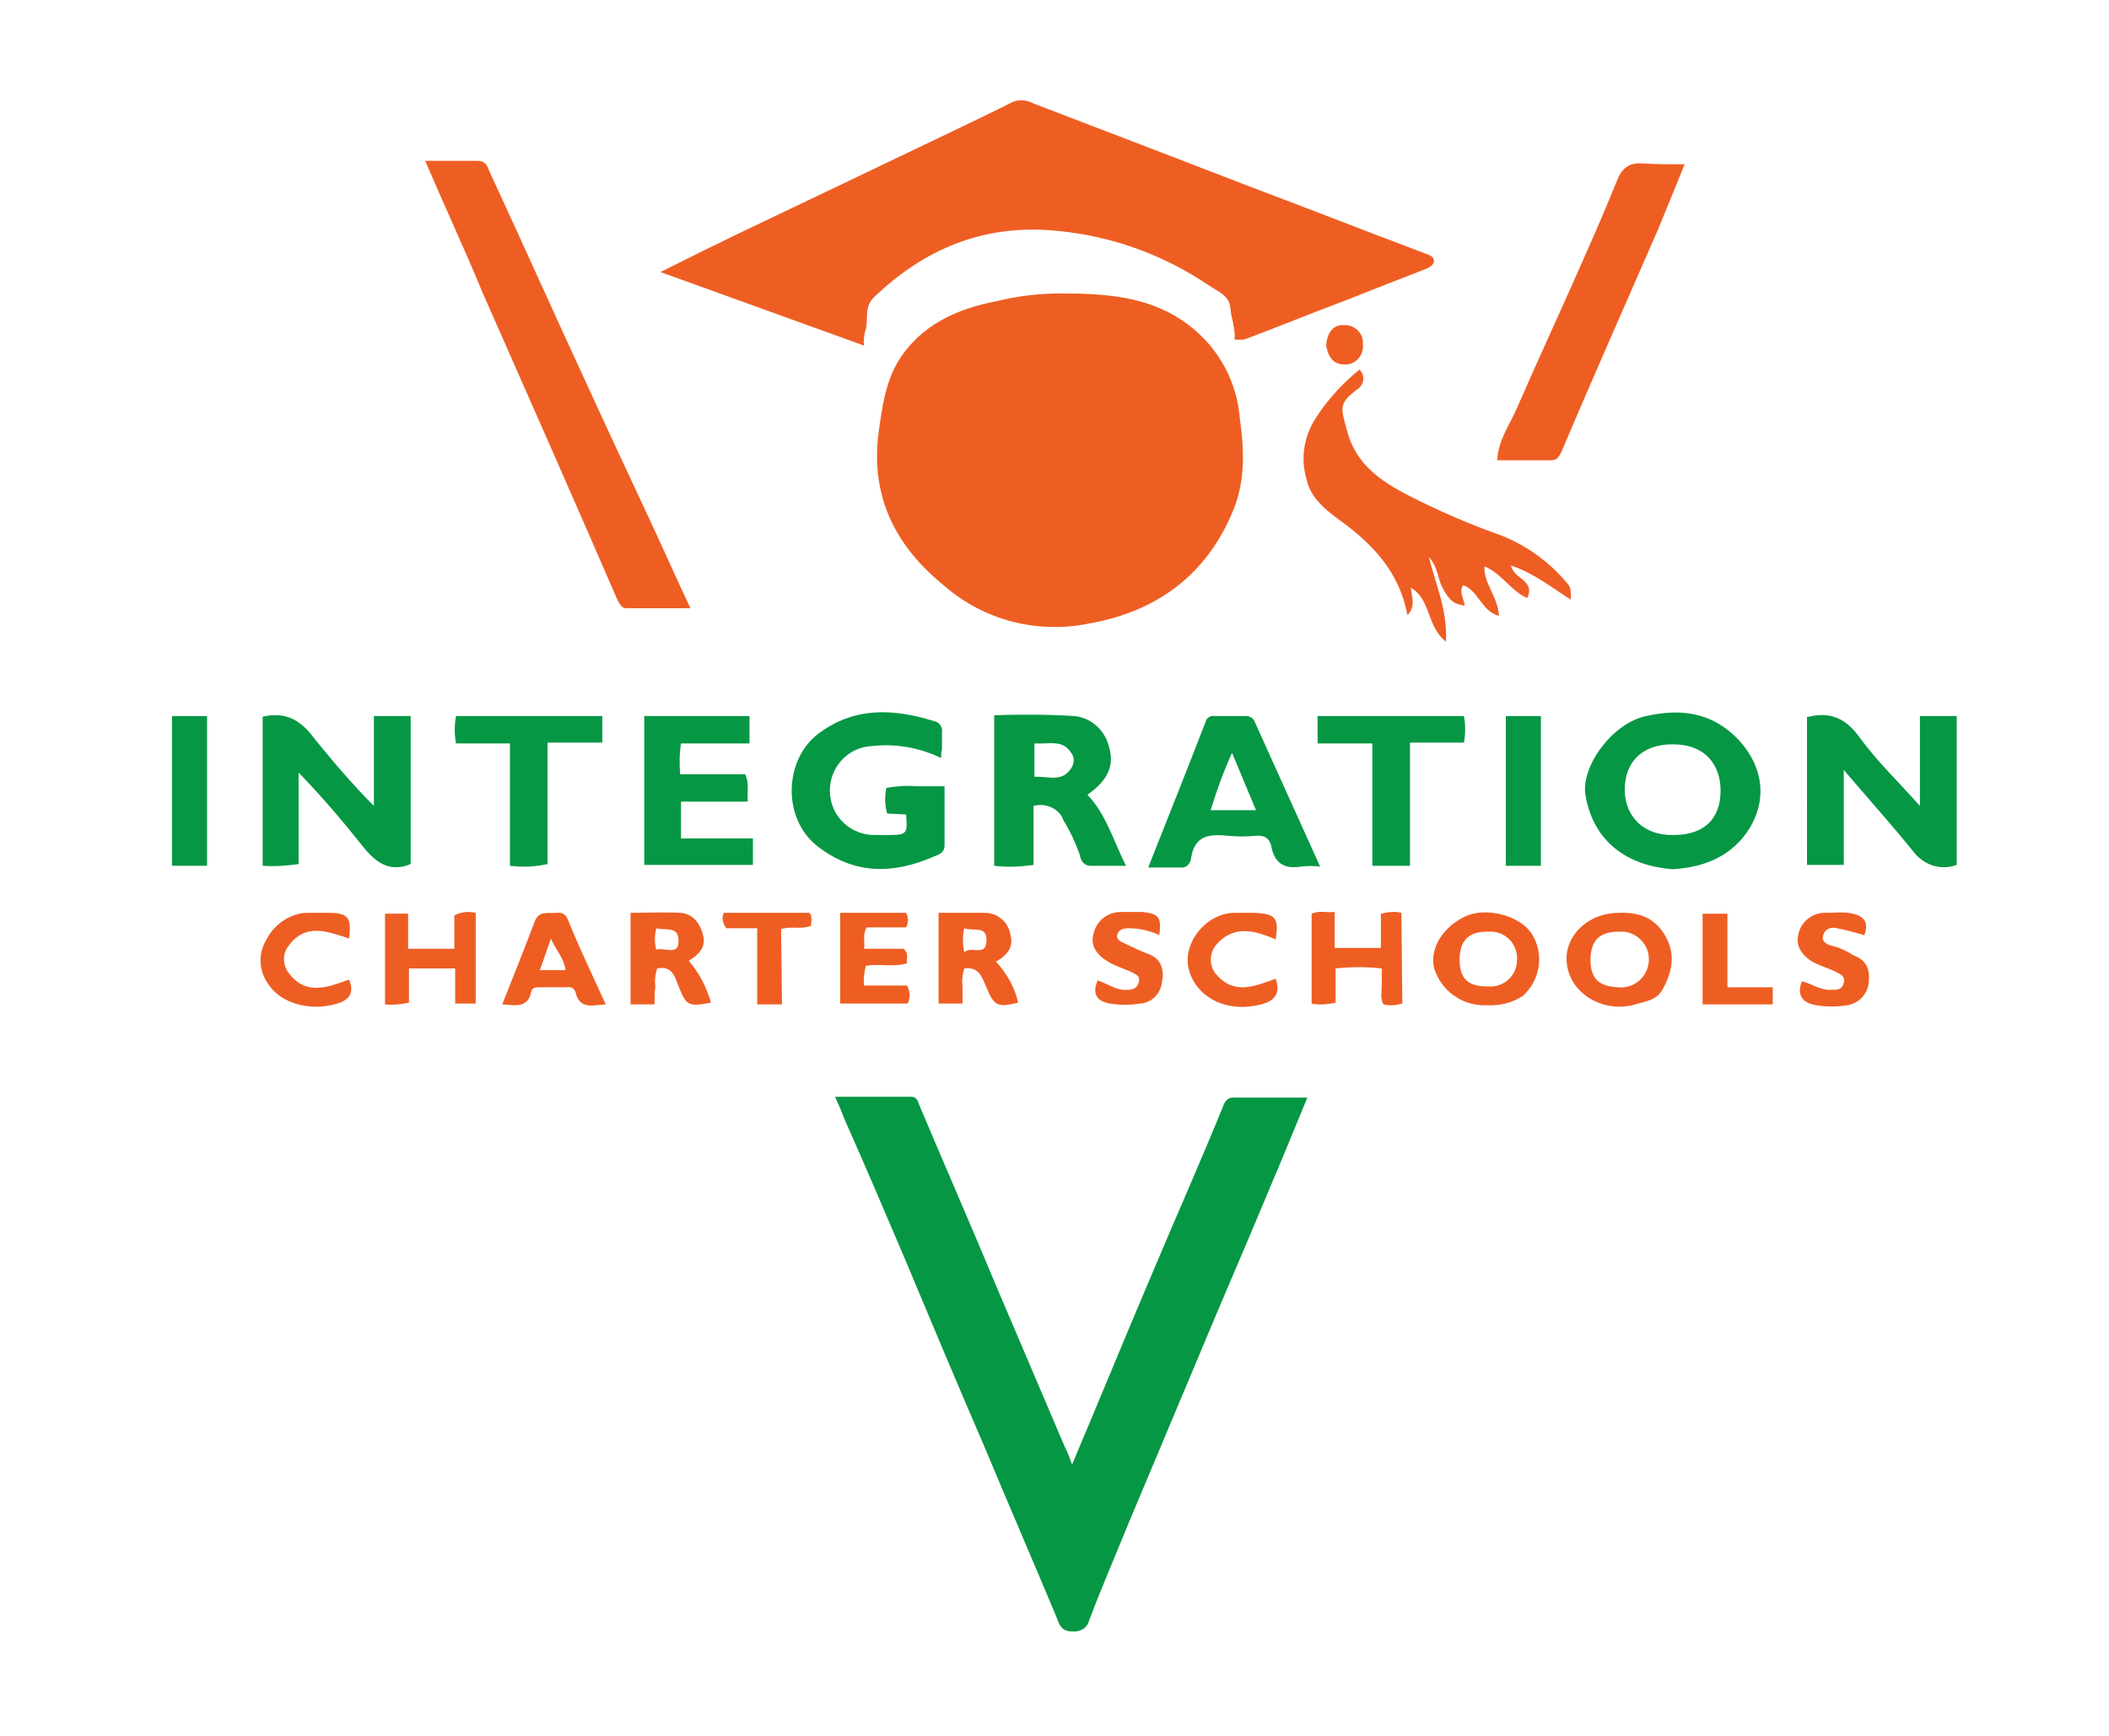 <?xml version="1.0" encoding="utf-8"?>
<!-- Generator: Adobe Illustrator 25.0.0, SVG Export Plug-In . SVG Version: 6.00 Build 0)  -->
<svg version="1.1" id="Layer_1" xmlns="http://www.w3.org/2000/svg" xmlns:xlink="http://www.w3.org/1999/xlink" x="0px" y="0px"
	 viewBox="0 0 246.5 202.9" style="enable-background:new 0 0 246.5 202.9;" xml:space="preserve">
<style type="text/css">
	.st0{fill:#EE5E23;}
	.st1{fill:#059744;}
</style>
<path class="st0" d="M124,34.3c5.4,0,10,0.4,14.1,3.1c3.9,2.6,6.4,6.7,6.8,11.4c0.5,3.6,0.7,7.2-0.7,10.7c-3.1,7.7-9,12-17,13.4
	c-6,1.2-12.2-0.4-16.8-4.4c-5.7-4.6-8.7-10.4-7.7-18c0.4-2.9,0.8-5.8,2.3-8.3c2.6-4.2,6.8-6.1,11.5-7
	C118.9,34.6,121.5,34.3,124,34.3z"/>
<path class="st0" d="M144.3,39.7c0.1-1.4-0.4-2.5-0.5-3.7c-0.1-1.5-1.6-2-2.6-2.7c-5.2-3.5-11.2-5.7-17.5-6.3
	c-8.5-0.9-15.6,2-21.6,7.8c-1.2,1.2-0.5,2.7-1,4c-0.1,0.5-0.2,1-0.1,1.6l-23.8-8.6c3.2-1.6,6-3,8.7-4.3c5.2-2.5,10.5-5,15.7-7.5
	c5.6-2.7,11.2-5.3,16.8-8.1c0.8-0.3,1.7-0.2,2.4,0.2c8.4,3.2,16.7,6.4,25,9.6c6.9,2.6,13.8,5.3,20.7,7.9c0.6,0.2,1.1,0.4,1.1,0.9
	s-0.6,0.8-1.1,1c-3.1,1.2-6.2,2.4-9.2,3.6c-4,1.5-7.9,3.1-11.9,4.6C144.9,39.7,144.6,39.7,144.3,39.7z"/>
<path class="st1" d="M125.3,171.2c3.3-7.8,6.4-15.4,9.6-22.9c2.7-6.4,5.5-12.7,8.1-19.1c0.2-0.6,0.7-1,1.3-0.9c2.8,0,5.5,0,8.5,0
	c-1.5,3.6-2.9,7.1-4.4,10.6c-2.7,6.5-5.5,12.9-8.2,19.4c-2.8,6.7-5.6,13.3-8.4,20c-1.5,3.7-3.1,7.4-4.5,11.1c-0.2,0.9-1.1,1.4-2,1.3
	c-1,0-1.4-0.5-1.7-1.4c-2.8-6.7-5.7-13.4-8.5-20.1c-3.2-7.4-6.3-14.8-9.4-22.2c-2.3-5.4-4.6-10.8-7-16.2c-0.3-0.8-0.6-1.5-1.1-2.6
	h8.9c0.7,0,0.8,0.6,1,1.1c3,7.1,6.1,14.2,9.1,21.4c2.6,6.1,5.2,12.2,7.8,18.3C124.7,169.6,125,170.3,125.3,171.2z"/>
<path class="st0" d="M49.7,18.8c2.3,0,4.2,0,6.1,0c0.8,0,1.1,0.4,1.3,1c3.8,8.2,7.5,16.5,11.3,24.7c2.5,5.5,5.1,11,7.7,16.6
	c1.5,3.2,2.9,6.4,4.6,10c-2.6,0-5.1,0-7.5,0c-0.5,0-0.7-0.4-1-0.9c-5.2-12-10.5-24-15.8-36C54.3,29.1,52,24.2,49.7,18.8z"/>
<path class="st0" d="M169,75c-2.3-1.8-1.7-4.9-4.1-6.3c0.1,1.1,0.6,2.2-0.4,3.2c-0.8-4.3-3.2-7.4-6.6-10.1c-2-1.6-4.6-3-5.2-5.8
	c-0.7-2.4-0.3-4.9,1-7c1.4-2.2,3.2-4.2,5.2-5.8c0.6,0.6,0.6,1.5,0,2.1c-0.1,0.1-0.2,0.2-0.4,0.3c-2,1.6-1.8,2-1.1,4.6
	c1,4,3.9,6,7.2,7.7c3.5,1.8,7.2,3.4,10.9,4.7c3,1.2,5.6,3.1,7.7,5.6c0.4,0.5,0.4,0.7,0.4,1.9c-2.2-1.4-4.3-3.1-7-4
	c0.3,1.6,2.9,1.7,1.9,3.8c-1.9-0.8-3-2.9-5-3.7c-0.1,2,1.6,3.6,1.7,5.8c-2.1-0.6-2.4-3-4.2-3.6c-0.5,0.8,0.1,1.6,0.2,2.4
	c-1.3-0.2-1.8-0.6-2.6-2.1c-0.6-1.1-0.5-2.4-1.6-3.6C167.8,68.3,169.2,71.3,169,75z"/>
<path class="st0" d="M196.9,19.2c-1.1,2.7-2.1,5.2-3.1,7.6c-3.8,8.7-7.6,17.3-11.3,26c-0.3,0.6-0.5,1-1.2,1h-6.3
	c0.1-2.4,1.5-4.2,2.3-6.1c2.7-6.2,5.6-12.4,8.3-18.6c1.2-2.7,2.3-5.3,3.4-8c0.5-1.3,1.3-2.1,2.9-2C193.4,19.2,195,19.2,196.9,19.2z"
	/>
<path class="st1" d="M30.6,83.8c2.8-0.7,4.6,0.4,6.2,2.6c2.2,2.7,4.4,5.3,6.9,7.8V83.7H48V101c-2.6,1.1-4.3-0.4-5.7-2.2
	c-2.3-2.9-4.7-5.7-7.4-8.5v10.7c-1.4,0.2-2.8,0.3-4.2,0.2V83.8z"/>
<path class="st1" d="M211.3,83.8c2.8-0.7,4.6,0.3,6.2,2.6c2,2.7,4.4,5,6.9,7.8V83.7h4.3v17.4c-1.9,0.7-3.9,0-5.1-1.6
	c-2.5-3.1-5.2-6.1-8.1-9.5v11.1h-4.3V83.8z"/>
<path class="st1" d="M195.5,101.6c-5.4-0.4-9.3-3.3-10.2-8.7c-0.5-3.4,3.2-8.4,7.1-9.2c3.6-0.8,7-0.6,10,2c3.5,3.1,4.6,7.6,1.7,11.7
	C202,100.3,198.9,101.4,195.5,101.6z M195.6,97.6c3.5,0,5.5-1.8,5.5-5.2c0-2.9-1.7-5.4-5.6-5.4c-3.7,0-5.6,2.2-5.6,5.3
	S192.1,97.7,195.6,97.6L195.6,97.6z"/>
<path class="st1" d="M110,88.6c-2.5-1.2-5.3-1.7-8-1.4c-2.9,0.1-5.1,2.5-5,5.4c0.1,2.9,2.5,5.1,5.4,5c0.5,0,1.1,0,1.6,0
	c2,0,2.1-0.2,1.9-2.4l-2.2-0.1c-0.3-1-0.3-2-0.1-3c1.1-0.2,2.3-0.3,3.4-0.2c1.1,0,2.1,0,3.4,0c0,2.4,0,4.7,0,6.9
	c0,0.9-0.7,1.1-1.2,1.3c-4.8,2.1-9.4,2.2-13.8-1.3c-4-3.3-3.7-10,0.2-13c4.2-3.2,8.8-3,13.6-1.5c0.6,0.1,1,0.7,0.9,1.3
	c0,0.7,0,1.3,0,2C110,87.9,110,88.2,110,88.6z"/>
<path class="st1" d="M120.8,94.2v6.9c-1.5,0.2-3,0.3-4.6,0.1V83.6c3.1-0.1,6.3-0.1,9.4,0.1c1.9,0.2,3.5,1.6,4,3.5
	c0.7,2.3-0.1,4-2.5,5.7c2.2,2.3,3,5.3,4.5,8.3c-1.5,0-2.8,0-4.1,0c-0.9,0-1.2-0.7-1.3-1.3c-0.5-1.4-1.1-2.7-1.9-4
	C123.9,94.6,122.3,93.8,120.8,94.2z M120.9,86.9v3.9c1.6-0.1,3.2,0.7,4.3-1c0.4-0.6,0.4-1.3,0-1.8C124.2,86.4,122.6,87,120.9,86.9z"
	/>
<path class="st1" d="M154.3,101.3c-0.8-0.1-1.5-0.1-2.3,0c-1.9,0.3-3-0.4-3.4-2.3c-0.2-1.1-0.9-1.4-1.9-1.3c-1,0.1-2,0.1-3.1,0
	c-2.1-0.2-4-0.2-4.4,2.7c-0.1,0.6-0.6,1.1-1.2,1c0,0,0,0-0.1,0c-1.2,0-2.4,0-3.7,0c2.3-5.8,4.5-11.3,6.7-17c0.1-0.5,0.6-0.8,1.1-0.7
	c1.2,0,2.4,0,3.6,0c0.8,0,1,0.5,1.2,1L154.3,101.3z M141.5,94.7h5.3L144,88C143,90.2,142.2,92.4,141.5,94.7z"/>
<path class="st1" d="M75.3,83.7h12.3v3.2h-8c-0.2,1.2-0.2,2.4-0.1,3.6h7.6c0.5,1.1,0.2,2.1,0.3,3.2h-7.8V98H88v3.1H75.3V83.7z"/>
<path class="st1" d="M164.8,101.2h-4.4V86.9H154v-3.2h17.1c0.2,1,0.2,2.1,0,3.1h-6.3L164.8,101.2z"/>
<path class="st1" d="M53.3,86.9c-0.2-1.1-0.2-2.1,0-3.2h17.1v3.1H64V101c-1.4,0.3-2.9,0.4-4.4,0.2V86.9H53.3z"/>
<path class="st1" d="M180.1,101.2h-4.1V83.7h4.1V101.2z"/>
<path class="st1" d="M20.1,83.7h4.1v17.5h-4.1V83.7z"/>
<path class="st0" d="M189.2,106.7c2.4-0.1,4.3,0.6,5.5,2.8s0.7,4.2-0.4,6.2c-0.7,1.2-1.8,1.3-2.8,1.6c-4.2,1.4-8.5-1.4-8.4-5.4
	C183.2,109,185.9,106.7,189.2,106.7z M189.1,115.4c1.8,0.2,3.4-1.1,3.6-2.9c0.2-1.8-1.1-3.4-2.9-3.6c-0.2,0-0.4,0-0.6,0
	c-2.2,0-3.3,1-3.3,3.3S187,115.3,189.1,115.4L189.1,115.4z"/>
<path class="st0" d="M173.7,117.5c-2.8,0.1-5.3-1.7-6.1-4.4c-0.5-2.3,1.1-4.8,3.7-6c2.4-1.1,6.3-0.1,7.7,2c1.5,2.3,1.1,5.4-1,7.3
	C176.8,117.2,175.3,117.6,173.7,117.5z M173.8,115.3c1.8,0.2,3.4-1.1,3.5-2.9c0.2-1.8-1.1-3.4-2.9-3.5c-0.2,0-0.4,0-0.6,0
	c-2.2,0-3.2,1.1-3.2,3.3S171.6,115.3,173.8,115.3z"/>
<path class="st0" d="M55.6,106.7v10.6h-2.4v-4.1h-5.4v4c-0.9,0.2-1.9,0.3-2.8,0.2v-10.6h2.7v4.1h5.4V107
	C53.9,106.6,54.7,106.5,55.6,106.7z"/>
<path class="st0" d="M163.9,117.3c-0.7,0.2-1.4,0.3-2.2,0.1c-0.4-0.7-0.2-1.4-0.2-2.1s0-1.3,0-2.1c-1.8-0.2-3.6-0.2-5.4,0v4
	c-0.9,0.2-1.9,0.3-2.8,0.1v-10.5c0.9-0.4,1.7-0.1,2.7-0.2v4.2h5.4v-4c0.8-0.2,1.6-0.3,2.4-0.1L163.9,117.3z"/>
<path class="st0" d="M76.5,117.4h-2.8v-10.7c1.9,0,3.9-0.1,5.8,0c1.6,0.1,2.4,1.4,2.7,2.7s-0.5,2.2-1.7,2.9c1.2,1.4,2.1,3.1,2.6,4.9
	c-2.7,0.5-2.9,0.4-3.9-2.2c-0.4-1.2-0.9-2.1-2.4-1.8c-0.2,0.7-0.3,1.4-0.2,2.1C76.5,116,76.5,116.7,76.5,117.4z M76.7,111
	c1-0.3,2.7,0.8,2.6-1.1c0-1.7-1.6-1.1-2.6-1.4C76.5,109.4,76.5,110.2,76.7,111z"/>
<path class="st0" d="M116.4,112.4c1.3,1.4,2.2,3,2.6,4.8c-2.5,0.6-2.8,0.4-3.8-2c-0.5-1.2-0.9-2.2-2.5-2c-0.2,0.7-0.3,1.4-0.2,2.1
	c0,0.7,0,1.3,0,2h-2.8v-10.6c1.9,0,3.7,0,5.4,0c1.5,0,2.8,1.1,3,2.6C118.5,110.7,117.7,111.7,116.4,112.4z M112.7,111.3
	c0.9-0.8,2.5,0.6,2.6-1.3s-1.6-1.1-2.6-1.5C112.5,109.4,112.5,110.4,112.7,111.3z"/>
<path class="st0" d="M58.7,117.4c1.3-3.3,2.6-6.5,3.8-9.7c0.5-1.3,1.6-0.9,2.5-1s1.2,0.3,1.5,1.1c1.3,3.2,2.8,6.3,4.3,9.6
	c-1.5,0.1-3,0.6-3.5-1.3c-0.1-0.5-0.5-0.8-1-0.7c-1.1,0-2.2,0-3.2,0c-0.4,0-0.9,0-1,0.5C61.7,117.9,60.2,117.5,58.7,117.4z
	 M64.4,109.7l-1.3,3.7h3C65.9,111.9,64.9,111,64.4,109.7z"/>
<path class="st0" d="M98.3,106.7h7.6c0.3,0.5,0.3,1.2,0,1.7h-4.6c-0.5,0.8-0.2,1.6-0.3,2.5h4.6c0.7,0.6,0.3,1.1,0.4,1.7
	c-1.6,0.5-3.3,0-4.8,0.3c-0.2,0.8-0.3,1.6-0.2,2.3h5c0.4,0.7,0.4,1.4,0.1,2.1h-7.9V106.7z"/>
<path class="st0" d="M40.8,109.7c-2.5-0.8-5.1-1.9-7.1,0.9c-0.7,0.9-0.7,2.2,0.1,3.2c2,2.6,4.5,1.6,7,0.7c0.7,1.7-0.1,2.5-1.7,2.9
	c-3.1,0.8-6.3-0.2-7.7-2.3c-1.1-1.5-1.3-3.5-0.3-5.2c0.9-1.8,2.7-3.1,4.7-3.2c0.8,0,1.7,0,2.5,0C40.7,106.7,41.1,107.2,40.8,109.7z"
	/>
<path class="st0" d="M149.1,114.4c0.6,1.7-0.1,2.6-1.7,3c-3.8,1-7.2-0.6-8.3-3.6c-1.2-3.2,1.6-6.9,5-7.1c0.8,0,1.7,0,2.5,0
	c2.5,0.1,2.9,0.6,2.5,3.1c-2.4-1-4.9-1.8-7,0.7c-0.7,0.9-0.8,2.2-0.1,3.2C144.1,116.4,146.6,115.3,149.1,114.4z"/>
<path class="st0" d="M128.3,114.6c1.2,0.4,2.2,1.2,3.4,1.1c0.6,0,1.2-0.1,1.4-0.9s-0.4-0.9-0.9-1.2c-0.9-0.4-1.9-0.7-2.7-1.2
	c-1.2-0.7-2.1-1.8-1.7-3.2c0.3-1.5,1.6-2.6,3.2-2.6c0.8,0,1.7,0,2.5,0c1.9,0.2,2.3,0.6,2,2.7c-1.1-0.5-2.3-0.8-3.6-0.8
	c-0.5,0-1.1,0.1-1.3,0.7s0.4,0.9,0.9,1.1c0.9,0.4,1.8,0.9,2.7,1.2c1.6,0.6,1.9,1.9,1.6,3.4c-0.2,1.3-1.2,2.3-2.5,2.4
	c-1.2,0.2-2.4,0.2-3.6,0C128.5,117.1,127.5,116.4,128.3,114.6z"/>
<path class="st0" d="M217.9,109.3c-1.1-0.3-2.1-0.6-3.2-0.8c-0.7-0.2-1.4,0.1-1.6,0.8c-0.3,0.9,0.7,1.2,1.2,1.3
	c0.8,0.2,1.6,0.6,2.4,1.1c1.6,0.6,1.9,1.8,1.7,3.3c-0.2,1.3-1.2,2.3-2.5,2.5c-1.2,0.2-2.4,0.2-3.6,0c-1.4-0.2-2.4-1-1.7-2.8
	c1.2,0.3,2.2,1.1,3.5,1c0.6,0,1.2,0,1.4-0.8s-0.4-1-0.9-1.3c-0.9-0.4-1.8-0.7-2.6-1.1c-1.3-0.7-2.2-1.9-1.8-3.3
	c0.3-1.5,1.7-2.6,3.3-2.5c0.8,0,1.7-0.1,2.5,0C217.5,106.9,218.6,107.5,217.9,109.3z"/>
<path class="st0" d="M91.4,117.4h-2.9v-8.9h-3.6c-0.4-0.5-0.6-1.2-0.3-1.8h10c0.4,0.4,0.2,1,0.2,1.5c-1.1,0.5-2.2,0-3.5,0.4
	L91.4,117.4z"/>
<path class="st0" d="M201.9,115.4h5.3v2h-8.2v-10.6h2.9V115.4z"/>
<path class="st0" d="M155,40.4c0.1-1.5,0.8-2.5,2.2-2.4c1.1,0,2.1,0.9,2.1,2c0,0.1,0,0.2,0,0.3c0.1,1.1-0.7,2.2-1.9,2.3
	c-0.1,0-0.2,0-0.3,0C155.7,42.6,155.2,41.5,155,40.4z"/>
</svg>
